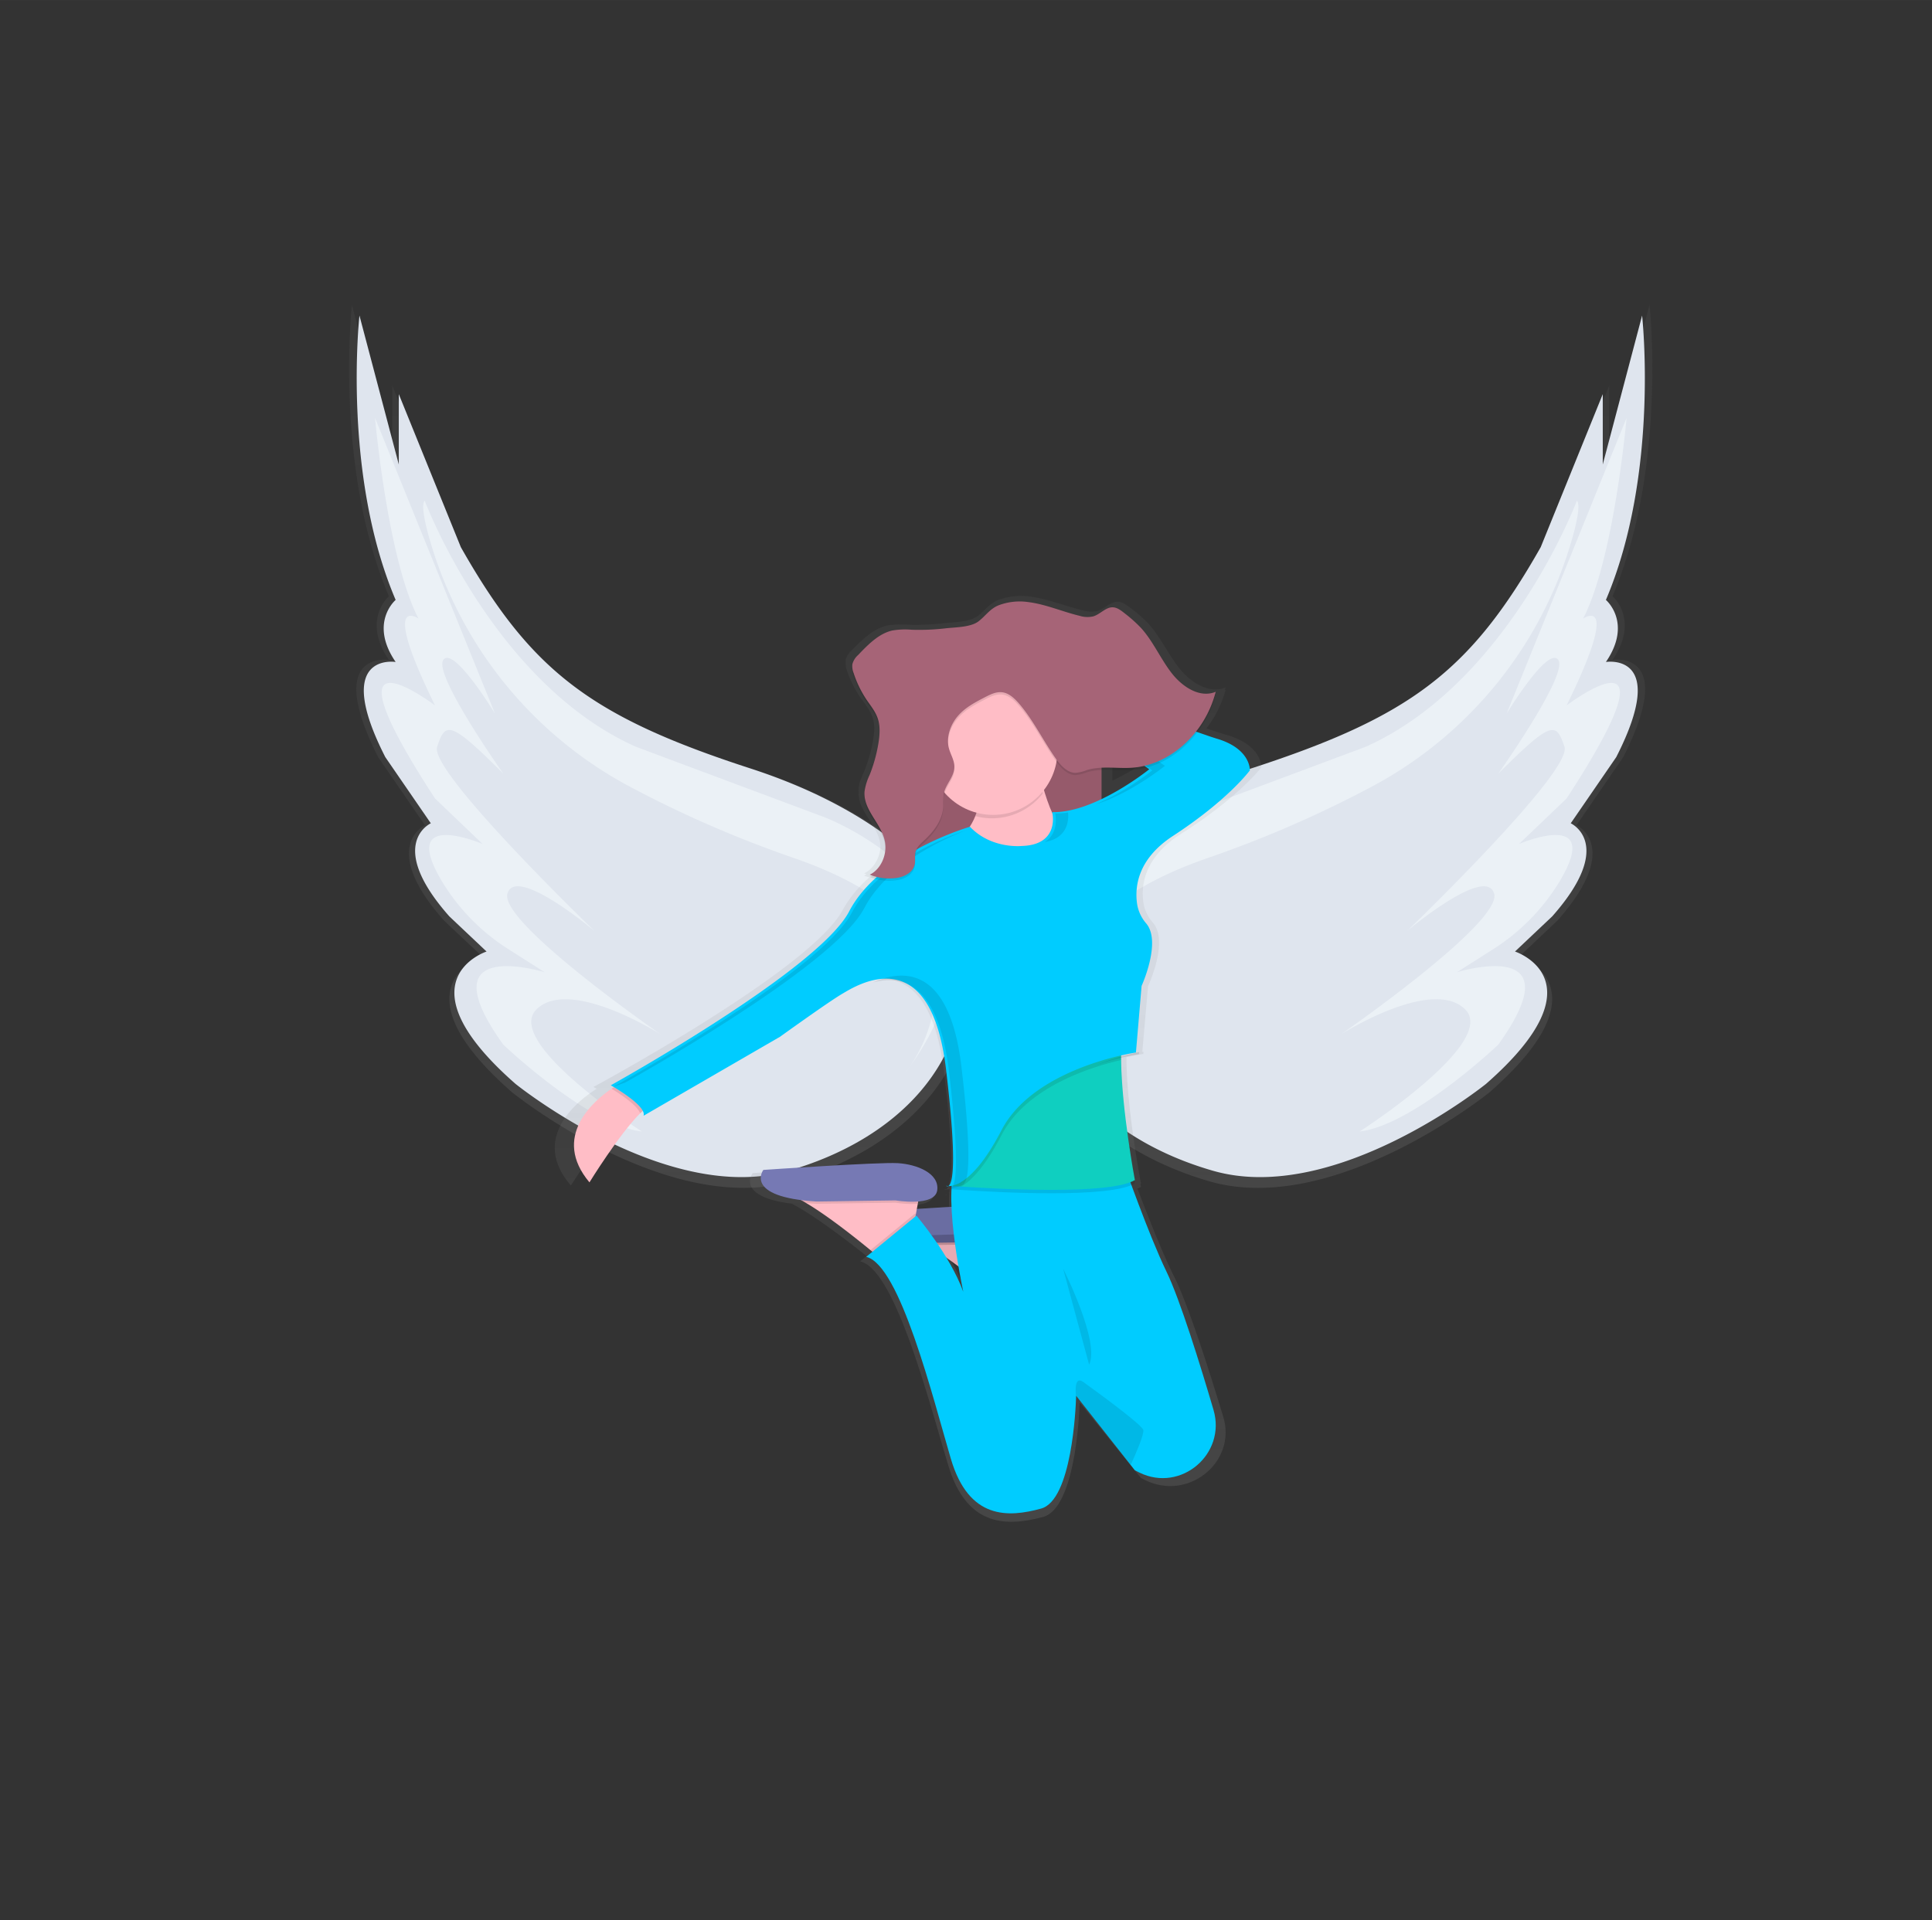 <?xml version="1.0" encoding="UTF-8" standalone="no"?>
<!-- Created with Inkscape (http://www.inkscape.org/) -->

<svg
   xmlns:dc="http://purl.org/dc/elements/1.1/"
   xmlns:cc="http://creativecommons.org/ns#"
   xmlns:rdf="http://www.w3.org/1999/02/22-rdf-syntax-ns#"
   xmlns:svg="http://www.w3.org/2000/svg"
   xmlns="http://www.w3.org/2000/svg"
   xmlns:xlink="http://www.w3.org/1999/xlink"
   xmlns:sodipodi="http://sodipodi.sourceforge.net/DTD/sodipodi-0.dtd"
   xmlns:inkscape="http://www.inkscape.org/namespaces/inkscape"
   width="834.928"
   height="829.941"
   viewBox="0 0 220.91 219.588"
   version="1.1"
   id="svg4502"
   inkscape:version="0.92.2 5c3e80d, 2017-08-06"
   sodipodi:docname="onesvg.svg">
  <rect x="0" y="0" width="220.91" height="219.588" fill="#333333" stroke="none"/>
  <defs
     id="defs4496">
    <linearGradient
       id="e969c1f8-c53e-49bb-af82-32734eaa9cfa"
       x1="28.76"
       y1="305.07"
       x2="28.76"
       y2="212.89"
       gradientTransform="matrix(0,-1,-1,0,931.32,376.98)"
       gradientUnits="userSpaceOnUse">
      <stop
         offset="0"
         stop-color="gray"
         stop-opacity="0.25"
         id="stop2" />
      <stop
         offset="0.54"
         stop-color="gray"
         stop-opacity="0.12"
         id="stop4" />
      <stop
         offset="1"
         stop-color="gray"
         stop-opacity="0.1"
         id="stop6" />
    </linearGradient>
    <linearGradient
       id="ea046c4d-22ef-4a44-b404-ca1d35daf76d"
       x1="-12.78"
       y1="348.28"
       x2="-12.78"
       y2="256.1"
       gradientTransform="matrix(-0.265,0,0,0.265,625.804,-501.737)"
       xlink:href="#e969c1f8-c53e-49bb-af82-32734eaa9cfa" />
    <linearGradient
       id="a2efda15-530d-45aa-b3cd-49d05531735a"
       x1="-251.56"
       y1="214.87"
       x2="-251.56"
       y2="122.69"
       gradientTransform="matrix(0,-0.265,-0.265,0,732.955,254.056)"
       xlink:href="#e969c1f8-c53e-49bb-af82-32734eaa9cfa" />
    <linearGradient
       id="094cca5d-27c3-47fb-8920-3b7298d459bd"
       x1="-38.6"
       y1="396.54"
       x2="-38.6"
       y2="304.36"
       gradientTransform="matrix(0,-0.265,-0.265,0,732.962,254.057)"
       xlink:href="#e969c1f8-c53e-49bb-af82-32734eaa9cfa" />
    <linearGradient
       id="140a85c5-dcaa-41a5-bbcf-36a604c1c882"
       x1="5.1"
       y1="303.89"
       x2="5.1"
       y2="211.71"
       gradientTransform="matrix(0,-0.265,-0.265,0,732.961,254.062)"
       xlink:href="#e969c1f8-c53e-49bb-af82-32734eaa9cfa" />
    <linearGradient
       id="e09d3dbe-6def-45ce-bc92-f1e4ec85f07d"
       x1="8.02"
       y1="379.51"
       x2="8.02"
       y2="287.33"
       gradientTransform="matrix(-0.265,0,0,0.265,538.468,-569.815)"
       xlink:href="#e969c1f8-c53e-49bb-af82-32734eaa9cfa" />
    <linearGradient
       id="bcc8fcf0-1b1e-40bd-bc5b-91eb65ebeff2"
       x1="222.55"
       y1="344.87"
       x2="222.55"
       y2="252.69"
       gradientTransform="matrix(-0.265,0,0,0.265,538.466,-569.813)"
       xlink:href="#e969c1f8-c53e-49bb-af82-32734eaa9cfa" />
    <linearGradient
       id="7026b8b1-cea2-4061-af6f-029e76fb3e92"
       x1="-232.1"
       y1="207.78"
       x2="-232.1"
       y2="115.6"
       gradientTransform="matrix(-0.265,0,0,0.265,613.958,-506.315)"
       xlink:href="#e969c1f8-c53e-49bb-af82-32734eaa9cfa" />
    <linearGradient
       id="5f629113-c274-4419-b6ca-105eac5d4e52"
       x1="81.08"
       y1="150.19"
       x2="81.08"
       y2="86.04"
       gradientTransform="matrix(-0.265,0,0,0.265,625.801,-501.737)"
       xlink:href="#e969c1f8-c53e-49bb-af82-32734eaa9cfa" />
    <linearGradient
       id="c2ef43ed-fda2-43ff-bd84-ecc107fb70b7"
       x1="516.74"
       y1="89.41"
       x2="516.74"
       y2="25.26"
       gradientTransform="matrix(-0.265,0,0,0.265,625.801,-501.734)"
       xlink:href="#e969c1f8-c53e-49bb-af82-32734eaa9cfa" />
    <linearGradient
       id="127fb363-6911-40f5-b8ae-4e9fbcd2cde8"
       x1="-103.84"
       y1="299.15"
       x2="-103.84"
       y2="235"
       gradientTransform="matrix(-0.265,0,0,0.265,625.803,-501.736)"
       xlink:href="#e969c1f8-c53e-49bb-af82-32734eaa9cfa" />
    <linearGradient
       id="30b9b037-13cf-442c-b7db-08ecd3a25147"
       x1="5.85"
       y1="100.35"
       x2="5.85"
       y2="36.2"
       gradientTransform="matrix(-0.265,0,0,0.265,625.804,-501.737)"
       xlink:href="#e969c1f8-c53e-49bb-af82-32734eaa9cfa" />
    <linearGradient
       id="3f302154-f399-4639-adea-16a823494a16"
       x1="460.43"
       y1="-26.58"
       x2="460.43"
       y2="-90.72"
       gradientTransform="matrix(-0.265,0,0,0.265,625.801,-501.737)"
       xlink:href="#e969c1f8-c53e-49bb-af82-32734eaa9cfa" />
    <linearGradient
       id="3ada4877-fd8b-49b1-a88c-9dc9f5ba336c"
       x1="-53.79"
       y1="240.48"
       x2="-53.79"
       y2="148.3"
       gradientTransform="matrix(0,-0.265,-0.265,0,732.96,254.059)"
       xlink:href="#e969c1f8-c53e-49bb-af82-32734eaa9cfa" />
    <linearGradient
       gradientTransform="matrix(0.265,0,0,0.265,230.051,-703.632)"
       id="d51fede2-78e8-4620-b3d8-713c35bf1f26"
       x1="417.01"
       y1="548.49"
       x2="417.01"
       y2="166.82"
       xlink:href="#e969c1f8-c53e-49bb-af82-32734eaa9cfa" />
    <linearGradient
       id="1006e8ff-8602-4633-86d3-6de2a9ceacc2"
       x1="2864.89"
       y1="548.49"
       x2="2864.89"
       y2="166.82"
       gradientTransform="matrix(-0.265,0,0,0.265,1176.201,-703.632)"
       xlink:href="#e969c1f8-c53e-49bb-af82-32734eaa9cfa" />
    <linearGradient
       gradientTransform="matrix(0.265,0,0,0.265,230.051,-703.632)"
       id="fbbe768f-3ed7-4776-9e16-963371c4c4e8"
       x1="540.33"
       y1="551.53"
       x2="540.33"
       y2="551.26"
       xlink:href="#e969c1f8-c53e-49bb-af82-32734eaa9cfa" />
    <linearGradient
       gradientTransform="matrix(0.265,0,0,0.265,230.051,-703.632)"
       id="34e30e13-4b6f-4fce-83d2-4daee813bb86"
       x1="523.98"
       y1="692.77"
       x2="523.98"
       y2="292.62"
       xlink:href="#e969c1f8-c53e-49bb-af82-32734eaa9cfa" />
  </defs>
  <sodipodi:namedview
     id="base"
     pagecolor="#ffffff"
     bordercolor="#666666"
     borderopacity="1.0"
     inkscape:pageopacity="0.0"
     inkscape:pageshadow="2"
     inkscape:zoom="0.70710678"
     inkscape:cx="368.02476"
     inkscape:cy="377.84891"
     inkscape:document-units="mm"
     inkscape:current-layer="layer1"
     showgrid="false"
     inkscape:pagecheckerboard="false"
     units="px"
     fit-margin-top="0"
     fit-margin-left="0"
     fit-margin-right="0"
     fit-margin-bottom="0"
     viewbox-width="834.928"
     inkscape:window-width="1176"
     inkscape:window-height="884"
     inkscape:window-x="465"
     inkscape:window-y="0"
     inkscape:window-maximized="0" />
  <g
     inkscape:label="Layer 1"
     inkscape:groupmode="layer"
     id="layer1"
     transform="translate(-264.857,694.356)">
    <path
       inkscape:connector-curvature="0"
       style="display:inline;fill:url(#d51fede2-78e8-4620-b3d8-713c35bf1f26);stroke-width:0.265"
       d="m 375.868,-584.691 a 17.026,17.026 0 0 0 -5.109,-10.552 c -3.477,-3.373 -9.623,-7.848 -19.844,-11.163 -18.666,-6.062 -25.696,-11.393 -33.938,-25.929 l -7.273,-17.939 v 8.242 l -4.606,-17.462 c 0,0 -2.061,18.545 4.233,33.337 0,0 -3.151,2.667 0,7.273 0,0 -7.514,-1.212 -1.212,11.152 l 5.334,7.758 c 0,0 -5.334,2.424 2.183,10.909 l 4.374,4.114 c 0,0 -10.425,3.395 3.395,15.515 0,0 17.695,14.303 31.999,10.181 12.528,-3.619 21.704,-12.615 20.466,-25.437 z"
       id="path349" />
    <path
       inkscape:connector-curvature="0"
       style="display:inline;fill:#dfe5ee;stroke-width:0.265"
       d="m 375.006,-585.281 a 16.613,16.613 0 0 0 -4.99,-10.295 c -3.392,-3.291 -9.39,-7.657 -19.349,-10.893 -18.214,-5.913 -25.072,-11.113 -33.115,-25.31 l -7.096,-17.502 v 8.043 l -4.498,-17.031 c 0,0 -2.011,18.095 4.138,32.523 0,0 -3.074,2.601 0,7.096 0,0 -7.332,-1.183 -1.183,10.88 l 5.204,7.57 c 0,0 -5.204,2.365 2.117,10.644 l 4.257,4.022 c 0,0 -10.171,3.313 3.313,15.137 0,0 17.267,13.954 31.221,9.935 12.237,-3.519 21.19,-12.295 19.981,-24.818 z"
       id="path351" />
    <path
       inkscape:connector-curvature="0"
       style="display:inline;fill:#ebf1f6;stroke-width:0.265"
       d="m 321.459,-612.737 -13.719,-33.824 c 0,0 1.418,16.084 4.966,22.945 0,0 -4.498,-3.074 1.892,9.935 0,0 -13.719,-10.406 0,10.644 l 5.44,5.204 c 0,0 -9.665,-4.141 -4.67,4.233 a 23.667,23.667 0 0 0 7.646,7.813 l 4.12,2.622 c 0,0 -13.719,-4.257 -4.731,8.279 0,0 9.697,9.226 15.849,9.935 0,0 -15.849,-10.171 -12.062,-13.954 3.786,-3.784 14.192,2.831 14.192,2.831 0,0 -18.449,-12.771 -17.502,-16.084 0.947,-3.313 9.935,4.257 9.935,4.257 0,0 -18.923,-18.214 -17.976,-21.05 0.947,-2.836 1.418,-3.074 7.57,3.074 0,0 -8.043,-11.353 -6.861,-13.01 1.183,-1.656 5.911,6.149 5.911,6.149 z"
       id="path353" />
    <path
       inkscape:connector-curvature="0"
       style="display:inline;fill:#ebf1f6;stroke-width:0.265"
       d="m 368.293,-571.581 c 0,0 13.229,-15.61 -12.536,-24.606 a 130.44,130.44 0 0 1 -18.989,-8.26 46.662,46.662 0 0 1 -22.799,-28.276 c -0.638,-2.246 -0.931,-3.94 -0.553,-4.384 0,0 7.805,20.815 24.127,28.146 l 21.524,8.043 c 0,0 24.601,9.234 9.226,29.337 z"
       id="path355" />
    <path
       inkscape:connector-curvature="0"
       style="fill:url(#1006e8ff-8602-4633-86d3-6de2a9ceacc2);stroke-width:0.265"
       d="m 382.716,-584.691 a 17.026,17.026 0 0 1 5.109,-10.552 c 3.477,-3.373 9.623,-7.848 19.844,-11.163 18.666,-6.062 25.696,-11.393 33.938,-25.929 l 7.255,-17.949 v 8.242 l 4.606,-17.462 c 0,0 2.061,18.545 -4.233,33.337 0,0 3.151,2.667 0,7.273 0,0 7.514,-1.212 1.212,11.152 l -5.334,7.758 c 0,0 5.337,2.426 -2.185,10.917 l -4.363,4.122 c 0,0 10.425,3.395 -3.395,15.515 0,0 -17.695,14.303 -31.999,10.181 -12.517,-3.625 -21.696,-12.621 -20.455,-25.442 z"
       id="path357" />
    <path
       inkscape:connector-curvature="0"
       style="fill:#dfe5ee;stroke-width:0.265"
       d="m 383.576,-585.281 a 16.613,16.613 0 0 1 4.985,-10.295 c 3.392,-3.291 9.39,-7.657 19.349,-10.893 18.214,-5.913 25.072,-11.113 33.115,-25.31 l 7.096,-17.502 v 8.043 l 4.498,-17.031 c 0,0 2.011,18.095 -4.138,32.523 0,0 3.074,2.601 0,7.096 0,0 7.332,-1.183 1.183,10.88 l -5.204,7.57 c 0,0 5.204,2.365 -2.117,10.644 l -4.257,4.022 c 0,0 10.171,3.313 -3.313,15.137 0,0 -17.267,13.954 -31.221,9.935 -12.232,-3.519 -21.185,-12.295 -19.976,-24.818 z"
       id="path359" />
    <path
       inkscape:connector-curvature="0"
       style="fill:#ebf1f6;stroke-width:0.265"
       d="m 437.125,-612.737 13.719,-33.824 c 0,0 -1.418,16.084 -4.966,22.945 0,0 4.498,-3.074 -1.892,9.935 0,0 13.719,-10.406 0,10.644 l -5.442,5.202 c 0,0 9.665,-4.141 4.67,4.233 a 23.667,23.667 0 0 1 -7.646,7.813 l -4.12,2.622 c 0,0 13.711,-4.26 4.731,8.276 0,0 -9.697,9.226 -15.849,9.935 0,0 15.849,-10.171 12.062,-13.954 -3.786,-3.784 -14.192,2.839 -14.192,2.839 0,0 18.449,-12.771 17.502,-16.084 -0.947,-3.313 -9.935,4.257 -9.935,4.257 0,0 18.923,-18.214 17.976,-21.05 -0.947,-2.836 -1.418,-3.074 -7.57,3.074 0,0 8.043,-11.353 6.861,-13.01 -1.183,-1.656 -5.908,6.146 -5.908,6.146 z"
       id="path361" />
    <path
       inkscape:connector-curvature="0"
       style="fill:#ebf1f6;stroke-width:0.265"
       d="m 390.291,-571.581 c 0,0 -13.229,-15.61 12.536,-24.606 a 130.44,130.44 0 0 0 18.989,-8.26 46.662,46.662 0 0 0 22.797,-28.276 c 0.638,-2.246 0.931,-3.94 0.553,-4.384 0,0 -7.805,20.815 -24.127,28.146 l -21.524,8.043 c 0,0 -24.598,9.234 -9.223,29.337 z"
       id="path363" />
    <path
       inkscape:connector-curvature="0"
       style="fill:url(#fbbe768f-3ed7-4776-9e16-963371c4c4e8);stroke-width:0.265"
       d="m 372.868,-557.778 a 0.243,0.243 0 0 0 0.288,0.037 0.984,0.984 0 0 1 -0.288,-0.037 z"
       id="path365" />
    <path
       inkscape:connector-curvature="0"
       style="fill:url(#34e30e13-4b6f-4fce-83d2-4daee813bb86);stroke-width:0.265"
       d="m 405.174,-610.285 c -0.569,-0.167 -1.384,-0.437 -2.363,-0.775 a 12.401,12.401 0 0 0 2.191,-4.413 l -0.085,0.032 c 0.029,-0.098 0.058,-0.196 0.085,-0.294 -1.879,0.762 -3.969,-0.529 -5.292,-2.191 -1.323,-1.662 -2.223,-3.72 -3.672,-5.249 a 16.79,16.79 0 0 0 -1.947,-1.675 c -0.429,-0.331 -0.889,-0.675 -1.41,-0.691 -0.847,-0.024 -1.508,0.794 -2.326,1.058 a 3.175,3.175 0 0 1 -1.622,-0.061 c -2.101,-0.482 -4.13,-1.373 -6.265,-1.606 a 7.342,7.342 0 0 0 -3.4,0.384 c -1.077,0.41 -1.569,1.222 -2.442,1.876 -0.939,0.701 -2.81,0.685 -3.916,0.81 a 28.046,28.046 0 0 1 -4.045,0.167 9.469,9.469 0 0 0 -2.328,0.087 c -1.606,0.352 -2.91,1.63 -4.104,2.857 a 2.117,2.117 0 0 0 -0.677,1.058 1.341,1.341 0 0 0 0,0.352 2.283,2.283 0 0 0 0.161,0.934 12.345,12.345 0 0 0 1.558,3.098 c 0.492,0.704 1.058,1.368 1.344,2.201 a 4.27,4.27 0 0 1 0.206,1.267 9.221,9.221 0 0 1 -0.143,1.363 17.132,17.132 0 0 1 -1.042,3.627 c -0.265,0.619 -0.55,1.238 -0.609,1.916 a 3.029,3.029 0 0 0 0,0.405 c -0.079,2.093 2.032,3.598 2.439,5.678 a 3.392,3.392 0 0 1 0.058,0.529 c -0.045,1.296 -0.794,2.566 -1.873,3.067 0.095,0.037 0.193,0.069 0.291,0.103 a 2.646,2.646 0 0 1 -0.291,0.159 c 0.198,0.077 0.402,0.14 0.609,0.198 a 14.137,14.137 0 0 0 -3.085,3.781 c -3.646,6.816 -28.469,20.188 -28.469,20.188 0,0 0.14,0.077 0.368,0.209 l -0.299,0.193 c -2.148,1.429 -7.194,5.599 -2.646,10.869 0,0 3.561,-5.617 6.054,-8.012 0.111,-0.106 0.22,-0.206 0.328,-0.299 a 0.728,0.728 0 0 1 0.095,0.577 l 16.33,-9.176 c 0,0 5.802,-4.064 7.422,-4.982 0.558,-0.315 1.979,-1.191 3.68,-1.587 l -0.191,0.079 a 7.453,7.453 0 0 1 1.873,-0.265 c 2.892,0.045 6.022,2.162 7.054,10.546 1.384,11.229 0.741,13.253 0.299,13.531 a 0.815,0.815 0 0 1 -0.151,-0.016 0.265,0.265 0 0 0 0.042,0.032 0.849,0.849 0 0 1 -0.177,-0.032 0.265,0.265 0 0 0 0.241,0.058 0.225,0.225 0 0 0 0.183,-0.021 v 0 a 1.876,1.876 0 0 0 0.217,0 q 0,0.153 -0.021,0.315 c -0.021,0 -0.13,0.058 -0.013,0.066 v 0 c -0.034,0.632 -0.032,1.323 0,2.043 -1.437,0.079 -2.871,0.164 -4.128,0.241 l 0.111,-0.593 0.05,-0.265 c 1.103,-0.087 2.148,-0.413 2.273,-1.307 0.265,-1.966 -2.429,-3.014 -4.723,-3.146 -2.294,-0.132 -16.06,0.794 -16.06,0.794 0,0 -2.064,2.672 4.482,3.5 q 0.291,0.151 0.606,0.331 c 2.564,1.463 6.043,4.151 7.71,5.48 l 0.233,0.185 -0.749,0.595 c 4.048,0.918 7.961,16.386 10.123,23.463 2.162,7.078 6.879,6.816 10.798,5.768 3.667,-0.984 4.135,-11.642 4.18,-12.965 v -0.138 l 6.522,8.041 0.495,0.611 q 0.286,0.148 0.564,0.28 c 4.94,2.349 10.395,-2.156 8.842,-7.281 -1.569,-5.178 -4.003,-12.83 -5.628,-16.068 -1.36,-2.709 -3.117,-7.21 -4.183,-10.03 a 3.387,3.387 0 0 0 0.402,-0.193 c 0,0 -0.024,-0.127 -0.066,-0.357 l 0.066,-0.037 c 0,0 -1.569,-8.154 -1.656,-13.946 q 0,-0.153 0,-0.304 c 0,-0.064 0,-0.124 0,-0.188 1.18,-0.265 1.926,-0.373 1.926,-0.373 l 0.021,-0.265 -0.138,0.029 0.656,-7.512 c 0,0 2.408,-5.125 0.564,-7.26 a 4.482,4.482 0 0 1 -1.082,-2.217 c -0.307,-1.963 0,-5.236 4.297,-7.956 6.615,-4.194 9.178,-7.601 9.178,-7.601 0,0 0.138,-2.506 -3.911,-3.686 z m -13.131,5.21 v -3.471 c 1.228,-0.061 2.479,0.082 3.704,0 a 9.393,9.393 0 0 0 1.791,-0.299 l 0.296,0.206 a 32.644,32.644 0 0 1 -5.792,3.564 z m -18.751,54.406 c 0.487,0.336 0.974,0.685 1.453,1.035 0.296,1.712 0.561,2.91 0.579,3.006 a 23.73,23.73 0 0 0 -2.032,-4.04 z"
       id="path367" />
    <path
       inkscape:connector-curvature="0"
       style="fill:#ffbdc6;stroke-width:0.265"
       d="m 383.774,-553.521 -0.286,1.55 -0.217,1.185 -0.4,2.17 -3.873,2.712 c 0,0 -0.349,-0.296 -0.926,-0.77 -1.587,-1.307 -4.924,-3.969 -7.374,-5.397 a 8.258,8.258 0 0 0 -2.027,-0.934 z"
       id="path369" />
    <path
       inkscape:connector-curvature="0"
       style="opacity:0.1;stroke-width:0.265"
       d="m 383.774,-553.521 -0.286,1.55 a 12.036,12.036 0 0 1 -2.556,-0.13 l -9.038,0.13 c -0.429,-0.026 -0.828,-0.058 -1.201,-0.098 a 8.258,8.258 0 0 0 -2.027,-0.934 z"
       id="path371" />
    <path
       inkscape:connector-curvature="0"
       style="fill:#7679b4;stroke-width:0.265"
       d="m 380.93,-552.359 c 0,0 4.519,0.775 4.776,-1.162 0.257,-1.937 -2.323,-2.969 -4.519,-3.098 -2.196,-0.13 -15.364,0.775 -15.364,0.775 0,0 -2.323,3.098 6.067,3.614 z"
       id="path373" />
    <path
       inkscape:connector-curvature="0"
       style="opacity:0.1;stroke-width:0.265"
       d="m 383.774,-553.521 -0.286,1.55 -0.217,1.185 -0.4,2.17 -3.873,2.712 c 0,0 -0.349,-0.296 -0.926,-0.77 -1.587,-1.307 -4.924,-3.969 -7.374,-5.397 a 8.258,8.258 0 0 0 -2.027,-0.934 z"
       id="path375" />
    <path
       inkscape:connector-curvature="0"
       style="opacity:0.1;stroke-width:0.265"
       d="m 383.774,-553.521 -0.286,1.55 a 12.036,12.036 0 0 1 -2.556,-0.13 l -9.038,0.13 c -0.429,-0.026 -0.828,-0.058 -1.201,-0.098 a 8.258,8.258 0 0 0 -2.027,-0.934 z"
       id="path377" />
    <path
       inkscape:connector-curvature="0"
       style="opacity:0.1;stroke-width:0.265"
       d="m 380.93,-552.359 c 0,0 4.519,0.775 4.776,-1.162 0.257,-1.937 -2.323,-2.969 -4.519,-3.098 -2.196,-0.13 -15.364,0.775 -15.364,0.775 0,0 -2.323,3.098 6.067,3.614 z"
       id="path379" />
    <rect
       style="fill:#a66477;stroke-width:0.265"
       x="367.182"
       y="-616.008"
       width="23.627"
       height="28.017"
       id="rect381" />
    <rect
       style="opacity:0.1;stroke-width:0.265"
       x="367.182"
       y="-616.008"
       width="23.627"
       height="28.017"
       id="rect383" />
    <path
       inkscape:connector-curvature="0"
       style="fill:#ffbdc6;stroke-width:0.265"
       d="m 339.488,-568.044 c -0.389,0.098 -0.886,0.474 -1.439,1.019 -2.381,2.357 -5.792,7.89 -5.792,7.89 -4.36,-5.194 0.452,-9.295 2.521,-10.708 0.5,-0.341 0.836,-0.529 0.836,-0.529 z"
       id="path385" />
    <path
       inkscape:connector-curvature="0"
       style="fill:#ffbdc6;stroke-width:0.265"
       d="m 383.51,-607.163 c 0,0 1.162,8.133 5.165,10.07 4.003,1.937 -5.165,5.556 -5.165,5.556 l -12.523,-4.649 c 0,0 7.101,-2.323 5.681,-9.168 z"
       id="path387" />
    <path
       inkscape:connector-curvature="0"
       style="fill:#ffbdc6;stroke-width:0.265"
       d="m 370.085,-558.233 -0.286,1.55 -0.217,1.185 -0.4,2.17 -3.873,2.712 c 0,0 -0.349,-0.296 -0.926,-0.77 -1.587,-1.307 -4.924,-3.969 -7.374,-5.397 a 8.258,8.258 0 0 0 -2.027,-0.934 z"
       id="path389" />
    <path
       inkscape:connector-curvature="0"
       style="opacity:0.1;stroke-width:0.265"
       d="m 370.085,-558.233 -0.286,1.55 a 12.036,12.036 0 0 1 -2.556,-0.13 l -9.038,0.13 c -0.429,-0.026 -0.828,-0.058 -1.201,-0.098 a 8.258,8.258 0 0 0 -2.027,-0.934 z"
       id="path391" />
    <path
       inkscape:connector-curvature="0"
       style="fill:#7679b4;stroke-width:0.265"
       d="m 367.246,-557.072 c 0,0 4.519,0.775 4.776,-1.162 0.257,-1.937 -2.323,-2.969 -4.519,-3.098 -2.196,-0.13 -15.364,0.775 -15.364,0.775 0,0 -2.323,3.098 6.067,3.614 z"
       id="path393" />
    <path
       inkscape:connector-curvature="0"
       style="opacity:0.1;stroke-width:0.265"
       d="m 369.582,-555.495 -0.4,2.17 -3.873,2.712 c 0,0 -0.349,-0.296 -0.926,-0.77 l 5.122,-4.202 z"
       id="path395" />
    <path
       inkscape:connector-curvature="0"
       style="fill:#00ccff;fill-opacity:1;stroke-width:0.265"
       d="m 395.151,-525.938 q -0.265,-0.13 -0.529,-0.265 l -0.474,-0.601 -6.247,-7.932 v 0.135 c -0.042,1.323 -0.489,11.806 -3.998,12.774 -3.744,1.032 -8.263,1.291 -10.319,-5.681 -2.056,-6.972 -5.821,-22.206 -9.684,-23.109 l 5.744,-4.712 c 0,0 3.805,4.45 5.358,8.71 -0.058,-0.265 -2.686,-12.544 -0.516,-14.713 h 18.838 c 0,0 2.91,8.287 4.905,12.393 1.553,3.188 3.884,10.726 5.384,15.827 1.484,5.048 -3.733,9.488 -8.464,7.173 z"
       id="path397" />
    <path
       inkscape:connector-curvature="0"
       style="opacity:0.1;stroke-width:0.265"
       d="m 394.622,-559.008 c -2.91,1.722 -15.687,1.021 -19.844,0.741 l -1.13,-0.082 c -0.122,0 0.018,-0.069 0.018,-0.069 l 0.116,-1.172 3.098,-7.877 16.589,-9.618 c -0.336,1.013 -0.45,2.564 -0.423,4.339 0.066,5.707 1.574,13.737 1.574,13.737 z"
       id="path399" />
    <path
       inkscape:connector-curvature="0"
       style="fill:#0fcfc0;fill-opacity:1;stroke-width:0.265"
       d="m 394.622,-559.395 c -2.91,1.722 -15.687,1.021 -19.844,0.741 l -1.13,-0.082 -0.188,-0.013 0.206,-0.053 1.019,-0.265 2.196,-8.779 16.589,-9.618 c -0.336,1.013 -0.45,2.564 -0.423,4.339 0.066,5.699 1.574,13.729 1.574,13.729 z"
       id="path401" />
    <path
       inkscape:connector-curvature="0"
       style="opacity:0.1;stroke-width:0.265"
       d="m 393.035,-573.129 c -3.373,0.778 -10.798,3.061 -13.65,8.572 -1.902,3.672 -3.503,5.247 -4.62,5.905 l -1.13,-0.082 0.018,-0.069 1.019,-0.265 2.196,-8.779 16.589,-9.618 c -0.341,1.005 -0.452,2.556 -0.423,4.334 z"
       id="path403" />
    <path
       inkscape:connector-curvature="0"
       style="opacity:0.1;stroke-width:0.265"
       d="m 335.62,-570.37 3.873,2.323 c -0.389,0.098 -0.886,0.474 -1.439,1.019 -0.323,-0.942 -2.352,-2.257 -3.27,-2.815 0.495,-0.341 0.836,-0.527 0.836,-0.527 z"
       id="path405" />
    <path
       inkscape:connector-curvature="0"
       style="opacity:0.1;stroke-width:0.265"
       d="m 372.939,-558.582 a 0.23,0.23 0 0 1 -0.265,-0.037 0.931,0.931 0 0 0 0.265,0.037 z"
       id="path407" />
    <path
       inkscape:connector-curvature="0"
       style="fill:#00ccff;fill-opacity:1;stroke-width:0.265"
       d="m 381.705,-597.608 c 0,0 -3.485,0.386 -5.94,-2.196 0,0 -10.319,2.969 -13.814,9.684 -3.495,6.715 -27.252,19.883 -27.252,19.883 0,0 4.13,2.323 3.744,3.485 l 15.61,-9.038 c 0,0 5.556,-4.003 7.101,-4.905 1.545,-0.902 10.07,-6.456 11.877,8.649 1.807,15.105 0,13.298 0,13.298 0,0 2.582,0.905 6.326,-6.326 3.744,-7.231 15.386,-8.911 15.386,-8.911 l 0.646,-7.617 c 0,0 2.305,-5.048 0.529,-7.144 a 4.469,4.469 0 0 1 -1.035,-2.185 c -0.294,-1.934 0,-5.157 4.109,-7.834 6.326,-4.13 8.779,-7.488 8.779,-7.488 0,0 0.13,-2.453 -3.744,-3.614 -3.873,-1.162 -19.624,-7.488 -19.624,-7.488 l -0.529,2.196 12.393,8.779 c 0,0 -6.197,5.027 -11.113,4.905 0.037,-0.005 0.939,3.739 -3.45,3.868 z"
       id="path409" />
    <path
       inkscape:connector-curvature="0"
       style="opacity:0.1;stroke-width:0.265"
       d="m 384.097,-603.62 a 25.374,25.374 0 0 1 -0.714,-3.154 l -6.842,1.807 a 7.543,7.543 0 0 1 -0.156,3.948 7.358,7.358 0 0 0 7.713,-2.601 z"
       id="path411" />
    <circle
       style="fill:#ffbdc6;stroke-width:0.265"
       cx="378.414"
       cy="-608.52"
       r="7.358"
       id="circle413" />
    <path
       inkscape:connector-curvature="0"
       style="opacity:0.1;stroke-width:0.265"
       d="m 382.327,-625.252 c 2.043,0.23 3.985,1.109 5.993,1.587 a 2.961,2.961 0 0 0 1.55,0.058 c 0.794,-0.241 1.416,-1.058 2.225,-1.035 0.5,0.016 0.939,0.355 1.349,0.68 a 16.203,16.203 0 0 1 1.852,1.651 c 1.386,1.505 2.246,3.532 3.514,5.17 1.267,1.638 3.26,2.91 5.056,2.159 -1.222,4.763 -5.226,8.39 -9.557,8.686 -1.728,0.119 -3.498,-0.243 -5.17,0.265 a 4.527,4.527 0 0 1 -1.304,0.318 c -0.963,0 -1.738,-0.884 -2.339,-1.744 -1.408,-2.021 -2.521,-4.315 -4.106,-6.16 -0.529,-0.609 -1.14,-1.188 -1.881,-1.299 -0.741,-0.111 -1.421,0.241 -2.08,0.582 -1.087,0.564 -2.201,1.146 -3.043,2.117 -0.841,0.971 -1.373,2.408 -1.027,3.704 0.188,0.704 0.616,1.339 0.624,2.074 0.013,1.172 -1.021,2.032 -1.228,3.175 a 12.234,12.234 0 0 0 -0.05,1.445 c -0.09,1.566 -1.114,2.85 -2.183,3.834 -0.415,0.384 -0.876,0.794 -0.997,1.384 -0.082,0.405 0,0.831 -0.053,1.241 -0.156,1.016 -1.169,1.532 -2.066,1.664 a 5.99,5.99 0 0 1 -3.101,-0.368 c 1.254,-0.595 2.024,-2.281 1.736,-3.794 -0.4,-2.095 -2.506,-3.598 -2.328,-5.734 a 6.633,6.633 0 0 1 0.582,-1.886 17.259,17.259 0 0 0 0.997,-3.575 c 0.156,-0.945 0.233,-1.947 -0.061,-2.85 -0.265,-0.82 -0.818,-1.474 -1.286,-2.167 a 12.306,12.306 0 0 1 -1.482,-3.045 2.138,2.138 0 0 1 -0.143,-1.011 2.09,2.09 0 0 1 0.648,-1.045 c 1.154,-1.209 2.381,-2.469 3.924,-2.813 a 8.8,8.8 0 0 1 2.228,-0.085 26.069,26.069 0 0 0 3.871,-0.164 c 1.058,-0.124 2.847,-0.106 3.747,-0.794 0.836,-0.643 1.304,-1.445 2.336,-1.852 a 6.837,6.837 0 0 1 3.252,-0.376 z"
       id="path415" />
    <path
       inkscape:connector-curvature="0"
       style="opacity:0.1;stroke-width:0.265"
       d="m 386.42,-549.258 c 0,0 4.26,8.393 2.969,10.975"
       id="path417" />
    <path
       inkscape:connector-curvature="0"
       style="opacity:0.1;stroke-width:0.265"
       d="m 394.143,-526.816 -6.242,-7.919 v 0.135 c 0,0 -0.36,-2.561 0.828,-1.701 2.603,1.884 6.768,4.972 6.858,5.503 0.09,0.532 -0.844,2.667 -1.445,3.982 z"
       id="path419" />
    <g
       transform="matrix(0.265,0,0,0.265,264.86,-694.372)"
       style="opacity:0.1"
       id="g433">
      <path
         inkscape:connector-curvature="0"
         d="m 586.84,386.08 c 0,0 2,8.24 -4.45,12.36 9.9,-1.7 10.34,-9.4 10,-12.75 a 31.23,31.23 0 0 1 -5.55,0.39 z"
         transform="translate(-131.56,-35)"
         id="path421" />
      <path
         inkscape:connector-curvature="0"
         d="m 401.42,502.21 c 0,0 89.78,-49.77 103,-75.15 9.45,-18.21 32.23,-29.13 44.34,-33.85 -8.83,3 -38.54,14.3 -49.7,35.8 -13.17,25.37 -103,75.15 -103,75.15 z"
         transform="translate(-131.56,-35)"
         id="path423" />
      <path
         inkscape:connector-curvature="0"
         d="m 604.29,382.2 c 15.28,-4.75 29.88,-16.62 29.88,-16.62 l -46.84,-33.18 1.07,-4.55 -4.49,-1.79 -2,8.3 46.84,33.18 a 113,113 0 0 1 -24.46,14.66 z"
         transform="translate(-131.56,-35)"
         id="path425" />
      <path
         inkscape:connector-curvature="0"
         d="M 604.59,494.65 A 116.07,116.07 0 0 1 623,490 l 0.08,-0.94 a 124.31,124.31 0 0 0 -18.49,5.59 z"
         transform="translate(-131.56,-35)"
         id="path427" />
      <path
         inkscape:connector-curvature="0"
         d="m 547.81,545.77 h -0.43 a 0.88,0.88 0 0 1 -1,-0.14 3.64,3.64 0 0 0 1,0.14 c 1.6,-0.93 4,-8.22 -1,-50.4 -5.39,-45 -26.55,-41.49 -38.13,-36.31 11.84,-3.26 28.13,-0.44 32.76,38.26 5,42.18 2.64,49.46 1,50.4 a 10.82,10.82 0 0 0 5.8,-1.95 z"
         transform="translate(-131.56,-35)"
         id="path429" />
      <path
         inkscape:connector-curvature="0"
         d="m 542,547.73 a 3.64,3.64 0 0 1 -1,-0.14 0.88,0.88 0 0 0 1,0.14 z"
         transform="translate(-131.56,-35)"
         id="path431" />
    </g>
    <path
       inkscape:connector-curvature="0"
       style="fill:#a66477;stroke-width:0.265"
       d="m 382.327,-625.511 c 2.043,0.23 3.985,1.109 5.993,1.587 a 2.961,2.961 0 0 0 1.55,0.058 c 0.794,-0.241 1.416,-1.058 2.225,-1.035 0.5,0.016 0.939,0.355 1.349,0.68 a 16.203,16.203 0 0 1 1.852,1.651 c 1.386,1.505 2.246,3.532 3.514,5.17 1.267,1.638 3.26,2.91 5.056,2.159 -1.222,4.763 -5.226,8.39 -9.557,8.686 -1.728,0.119 -3.498,-0.243 -5.17,0.265 a 4.527,4.527 0 0 1 -1.304,0.318 c -0.963,0 -1.738,-0.884 -2.339,-1.744 -1.408,-2.021 -2.521,-4.315 -4.106,-6.16 -0.529,-0.609 -1.14,-1.188 -1.881,-1.299 -0.741,-0.111 -1.421,0.241 -2.08,0.582 -1.087,0.564 -2.201,1.146 -3.043,2.117 -0.841,0.971 -1.373,2.408 -1.027,3.704 0.188,0.704 0.616,1.339 0.624,2.074 0.013,1.172 -1.021,2.032 -1.228,3.175 a 12.234,12.234 0 0 0 -0.05,1.445 c -0.09,1.566 -1.114,2.85 -2.183,3.834 -0.415,0.384 -0.876,0.794 -0.997,1.384 -0.082,0.405 0,0.831 -0.053,1.241 -0.156,1.016 -1.169,1.532 -2.066,1.664 a 5.99,5.99 0 0 1 -3.101,-0.368 c 1.254,-0.595 2.024,-2.281 1.736,-3.794 -0.4,-2.095 -2.506,-3.598 -2.328,-5.734 a 6.633,6.633 0 0 1 0.582,-1.886 17.259,17.259 0 0 0 0.997,-3.575 c 0.156,-0.945 0.233,-1.947 -0.061,-2.85 -0.265,-0.82 -0.818,-1.474 -1.286,-2.167 a 12.306,12.306 0 0 1 -1.482,-3.051 2.138,2.138 0 0 1 -0.143,-1.011 2.09,2.09 0 0 1 0.648,-1.045 c 1.154,-1.209 2.381,-2.469 3.924,-2.813 a 8.8,8.8 0 0 1 2.228,-0.085 26.069,26.069 0 0 0 3.871,-0.164 c 1.058,-0.124 2.847,-0.106 3.747,-0.794 0.836,-0.643 1.304,-1.445 2.336,-1.852 a 6.837,6.837 0 0 1 3.252,-0.37 z"
       id="path435" />
  </g>
</svg>

